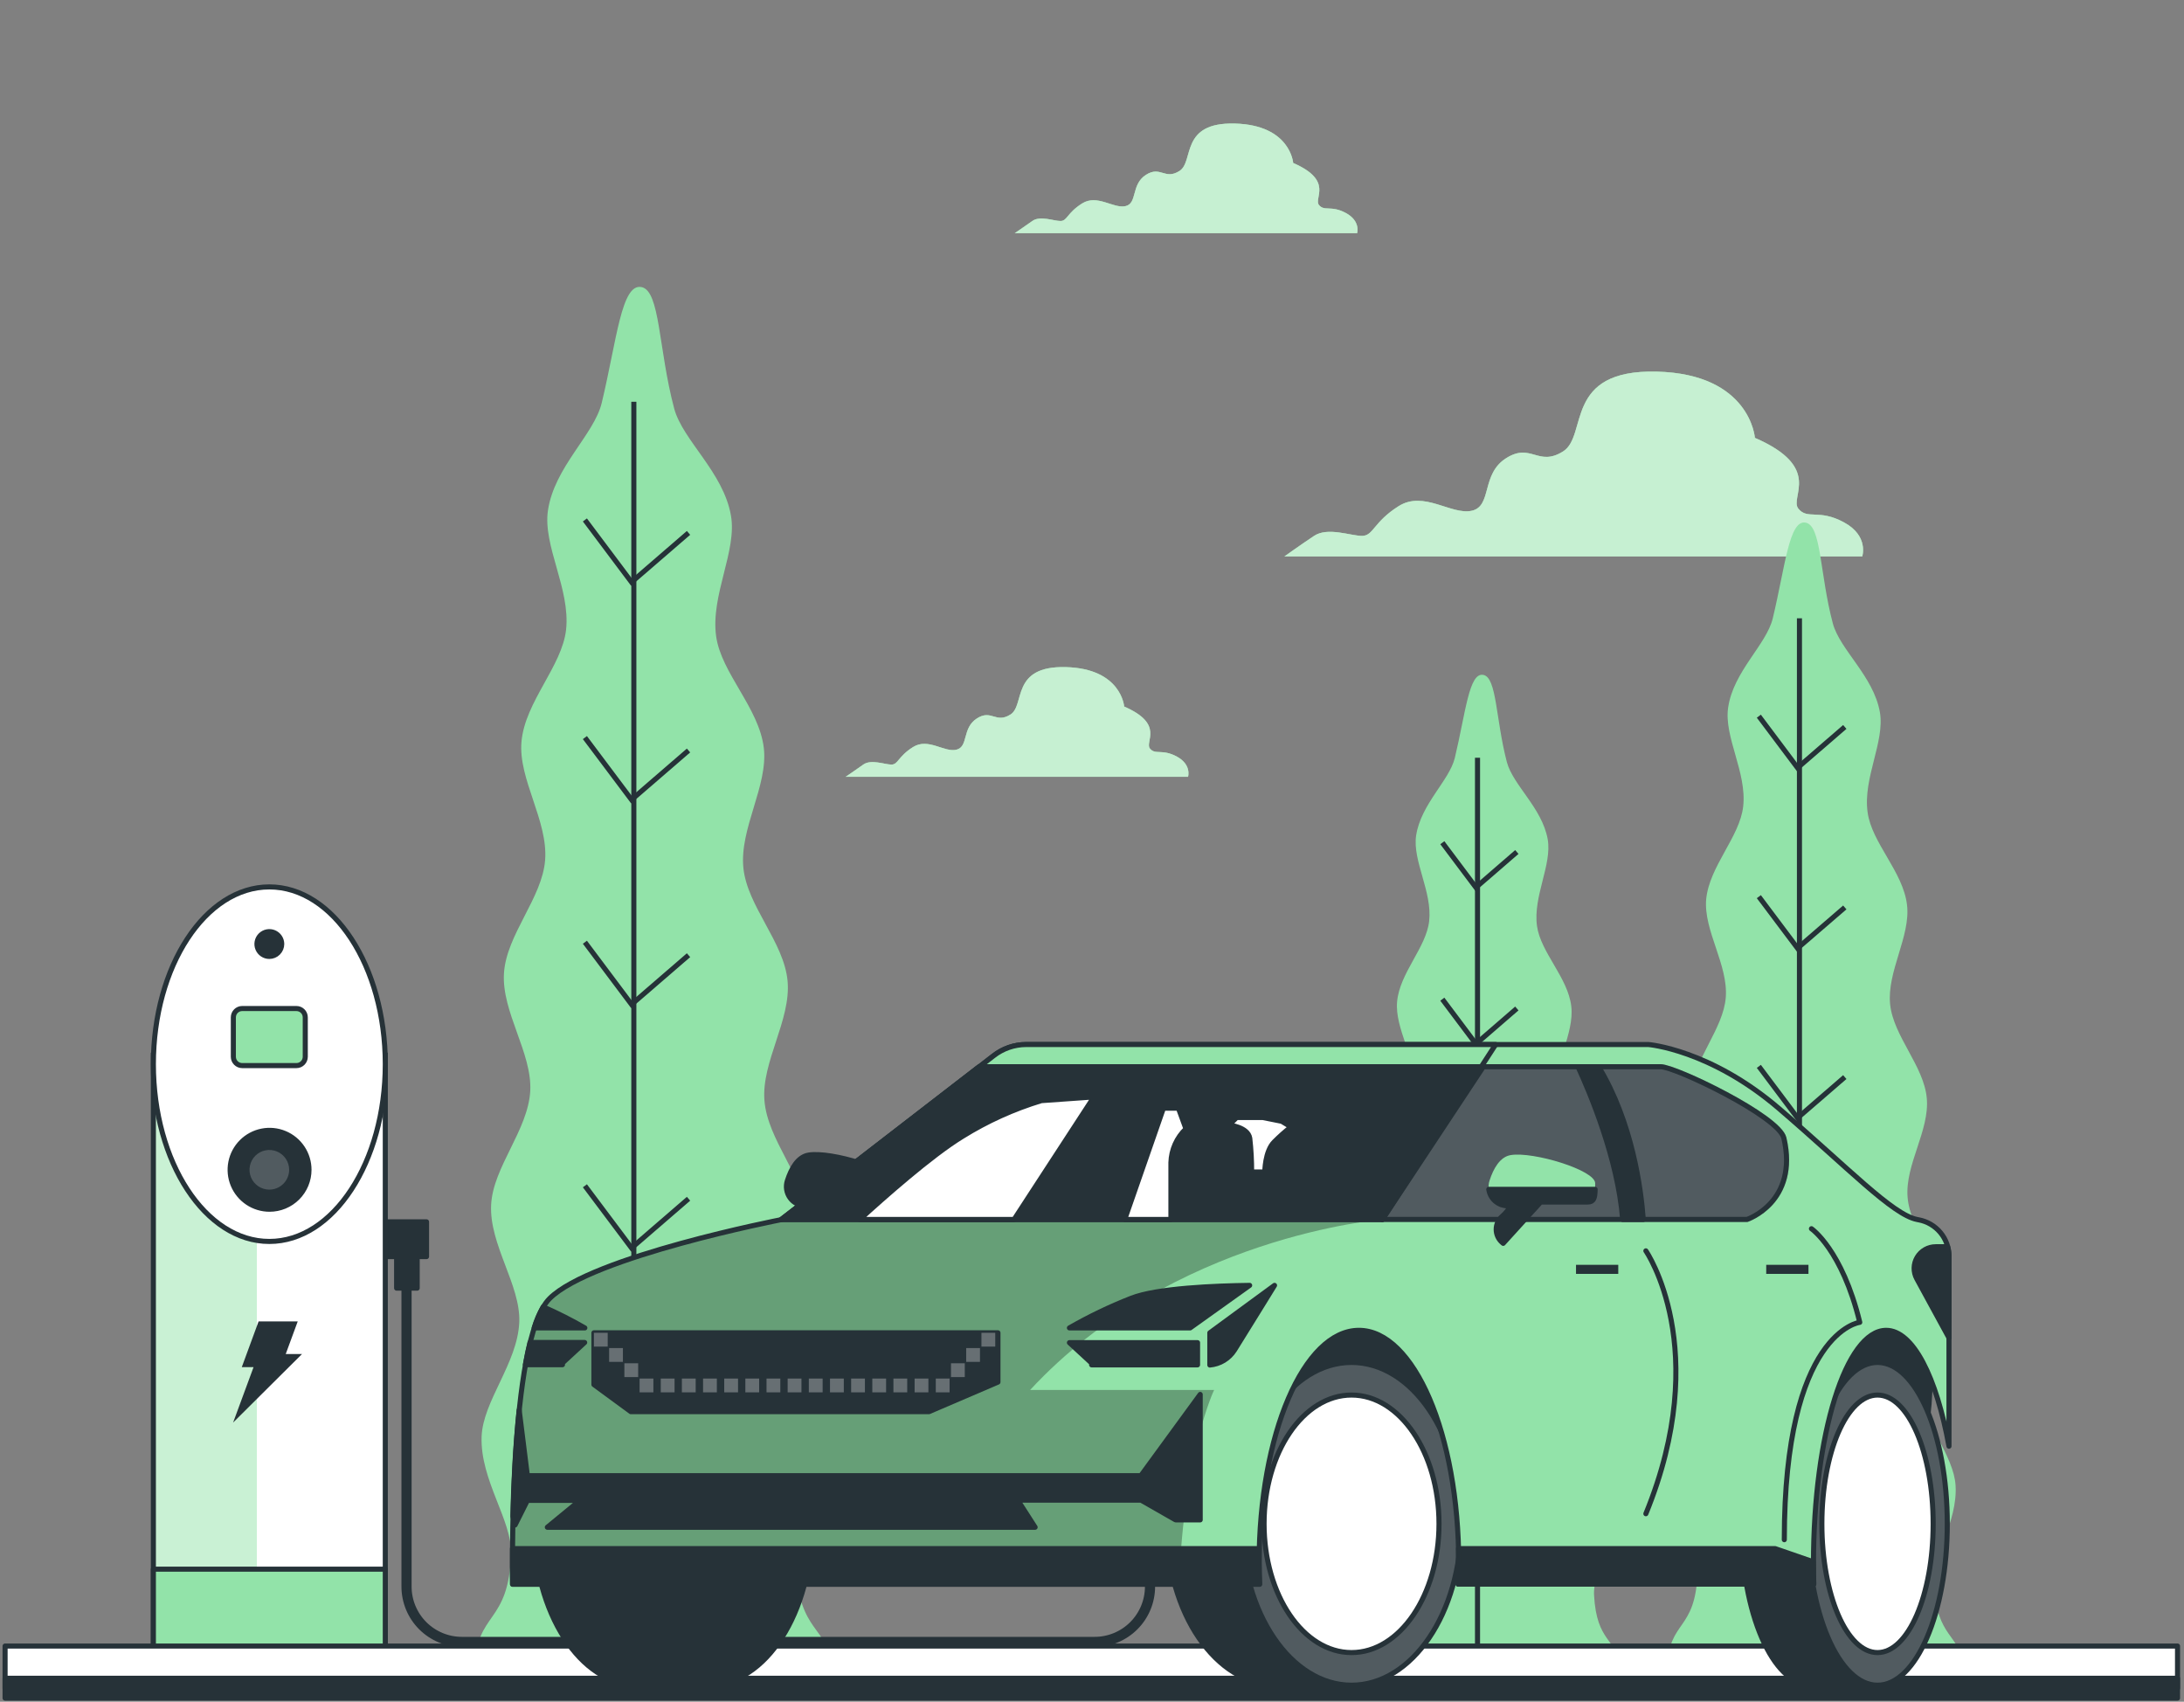 <svg width="430" height="335" viewBox="0 0 430 335" fill="none" xmlns="http://www.w3.org/2000/svg">
<rect x="0" y="0" width="430" height="335" fill="#808080" stroke="none"/>
<path d="M363.048 102.832C358.102 100.126 355.862 102.377 354.066 100.126C352.269 97.875 359 92.042 345.516 86.198C345.516 86.198 344.618 73.613 326.189 73.158C307.759 72.703 312.705 85.744 307.759 88.86C302.813 91.976 301.461 87.063 296.515 90.213C291.57 93.362 293.821 99.649 289.773 100.547C285.726 101.445 280.337 96.5 275.358 99.649C270.379 102.798 270.412 105.493 268.161 105.493C265.91 105.493 261.419 103.697 258.725 105.493C256.03 107.289 252.881 109.54 252.881 109.54H366.651C366.651 109.54 367.993 105.493 363.048 102.832Z" fill="#92E3A9"/>
<path opacity="0.5" d="M363.048 102.832C358.102 100.126 355.862 102.377 354.066 100.126C352.269 97.875 359 92.042 345.516 86.198C345.516 86.198 344.618 73.613 326.189 73.158C307.759 72.703 312.705 85.744 307.759 88.86C302.813 91.976 301.461 87.063 296.515 90.213C291.57 93.362 293.821 99.649 289.773 100.547C285.726 101.445 280.337 96.5 275.358 99.649C270.379 102.798 270.412 105.493 268.161 105.493C265.91 105.493 261.419 103.697 258.725 105.493C256.03 107.289 252.881 109.54 252.881 109.54H366.651C366.651 109.54 367.993 105.493 363.048 102.832Z" fill="#92E3A9"/>
<path d="M265.001 41.943C262.074 40.346 260.743 41.677 259.678 40.346C258.614 39.016 262.606 35.545 254.611 32.085C254.611 32.085 254.079 24.622 243.156 24.323C232.234 24.023 235.161 31.786 232.234 33.648C229.306 35.511 228.508 32.54 225.581 34.447C222.653 36.354 223.984 40.047 221.589 40.579C219.193 41.111 216.044 38.173 213.061 40.047C210.078 41.921 210.134 43.506 208.792 43.506C207.45 43.506 204.8 42.398 203.248 43.506C201.695 44.615 199.788 45.902 199.788 45.902H267.197C267.197 45.902 267.94 43.54 265.001 41.943Z" fill="#92E3A9"/>
<path opacity="0.5" d="M265.001 41.943C262.074 40.346 260.743 41.677 259.678 40.346C258.614 39.016 262.606 35.545 254.611 32.085C254.611 32.085 254.079 24.622 243.156 24.323C232.234 24.023 235.161 31.786 232.234 33.648C229.306 35.511 228.508 32.54 225.581 34.447C222.653 36.354 223.984 40.047 221.589 40.579C219.193 41.111 216.044 38.173 213.061 40.047C210.078 41.921 210.134 43.506 208.792 43.506C207.45 43.506 204.8 42.398 203.248 43.506C201.695 44.615 199.788 45.902 199.788 45.902H267.197C267.197 45.902 267.94 43.54 265.001 41.943Z" fill="#92E3A9"/>
<path d="M231.724 148.95C228.796 147.353 227.465 148.684 226.401 147.353C225.336 146.023 229.328 142.552 221.333 139.092C221.333 139.092 220.801 131.629 209.879 131.33C198.956 131.031 201.884 138.793 198.956 140.656C196.029 142.519 195.219 139.547 192.303 141.454C189.387 143.361 190.706 146.998 188.311 147.586C185.916 148.174 182.767 145.191 179.784 147.054C176.801 148.917 176.845 150.514 175.515 150.514C174.184 150.514 171.523 149.405 169.97 150.514C168.418 151.622 166.5 152.92 166.5 152.92H233.908C233.908 152.92 234.651 150.547 231.724 148.95Z" fill="#92E3A9"/>
<path opacity="0.5" d="M231.724 148.95C228.796 147.353 227.465 148.684 226.401 147.353C225.336 146.023 229.328 142.552 221.333 139.092C221.333 139.092 220.801 131.629 209.879 131.33C198.956 131.031 201.884 138.793 198.956 140.656C196.029 142.519 195.219 139.547 192.303 141.454C189.387 143.361 190.706 146.998 188.311 147.586C185.916 148.174 182.767 145.191 179.784 147.054C176.801 148.917 176.845 150.514 175.515 150.514C174.184 150.514 171.523 149.405 169.97 150.514C168.418 151.622 166.5 152.92 166.5 152.92H233.908C233.908 152.92 234.651 150.547 231.724 148.95Z" fill="#92E3A9"/>
<g opacity="0.6">
<path opacity="0.6" d="M363.048 102.832C358.102 100.126 355.862 102.377 354.066 100.126C352.269 97.875 359 92.042 345.516 86.198C345.516 86.198 344.618 73.613 326.189 73.158C307.759 72.703 312.705 85.744 307.759 88.86C302.813 91.976 301.461 87.063 296.515 90.213C291.57 93.362 293.821 99.649 289.773 100.547C285.726 101.445 280.337 96.5 275.358 99.649C270.379 102.798 270.412 105.493 268.161 105.493C265.91 105.493 261.419 103.697 258.725 105.493C256.03 107.289 252.881 109.54 252.881 109.54H366.651C366.651 109.54 367.993 105.493 363.048 102.832Z" fill="white"/>
<path opacity="0.5" d="M363.048 102.832C358.102 100.126 355.862 102.377 354.066 100.126C352.269 97.875 359 92.042 345.516 86.198C345.516 86.198 344.618 73.613 326.189 73.158C307.759 72.703 312.705 85.744 307.759 88.86C302.813 91.976 301.461 87.063 296.515 90.213C291.57 93.362 293.821 99.649 289.773 100.547C285.726 101.445 280.337 96.5 275.358 99.649C270.379 102.798 270.412 105.493 268.161 105.493C265.91 105.493 261.419 103.697 258.725 105.493C256.03 107.289 252.881 109.54 252.881 109.54H366.651C366.651 109.54 367.993 105.493 363.048 102.832Z" fill="white"/>
</g>
<g opacity="0.6">
<path opacity="0.6" d="M265.001 41.943C262.074 40.346 260.743 41.677 259.678 40.346C258.614 39.016 262.606 35.545 254.611 32.085C254.611 32.085 254.079 24.622 243.156 24.323C232.234 24.023 235.161 31.786 232.234 33.648C229.306 35.511 228.508 32.54 225.581 34.447C222.653 36.354 223.984 40.047 221.589 40.579C219.193 41.111 216.044 38.173 213.061 40.047C210.078 41.921 210.134 43.506 208.792 43.506C207.45 43.506 204.8 42.398 203.248 43.506C201.695 44.615 199.788 45.902 199.788 45.902H267.197C267.197 45.902 267.94 43.54 265.001 41.943Z" fill="white"/>
<path opacity="0.5" d="M265.001 41.943C262.074 40.346 260.743 41.677 259.678 40.346C258.614 39.016 262.606 35.545 254.611 32.085C254.611 32.085 254.079 24.622 243.156 24.323C232.234 24.023 235.161 31.786 232.234 33.648C229.306 35.511 228.508 32.54 225.581 34.447C222.653 36.354 223.984 40.047 221.589 40.579C219.193 41.111 216.044 38.173 213.061 40.047C210.078 41.921 210.134 43.506 208.792 43.506C207.45 43.506 204.8 42.398 203.248 43.506C201.695 44.615 199.788 45.902 199.788 45.902H267.197C267.197 45.902 267.94 43.54 265.001 41.943Z" fill="white"/>
</g>
<g opacity="0.6">
<path opacity="0.6" d="M231.724 148.95C228.796 147.353 227.465 148.684 226.401 147.353C225.336 146.023 229.328 142.552 221.333 139.092C221.333 139.092 220.801 131.629 209.879 131.33C198.956 131.031 201.884 138.793 198.956 140.656C196.029 142.519 195.219 139.547 192.303 141.454C189.387 143.361 190.706 146.998 188.311 147.586C185.916 148.174 182.767 145.191 179.784 147.054C176.801 148.917 176.845 150.514 175.515 150.514C174.184 150.514 171.523 149.405 169.97 150.514C168.418 151.622 166.5 152.92 166.5 152.92H233.908C233.908 152.92 234.651 150.547 231.724 148.95Z" fill="white"/>
<path opacity="0.5" d="M231.724 148.95C228.796 147.353 227.465 148.684 226.401 147.353C225.336 146.023 229.328 142.552 221.333 139.092C221.333 139.092 220.801 131.629 209.879 131.33C198.956 131.031 201.884 138.793 198.956 140.656C196.029 142.519 195.219 139.547 192.303 141.454C189.387 143.361 190.706 146.998 188.311 147.586C185.916 148.174 182.767 145.191 179.784 147.054C176.801 148.917 176.845 150.514 175.515 150.514C174.184 150.514 171.523 149.405 169.97 150.514C168.418 151.622 166.5 152.92 166.5 152.92H233.908C233.908 152.92 234.651 150.547 231.724 148.95Z" fill="white"/>
</g>
<path d="M329.759 328.433H386.899C385.791 321.447 381.355 322.678 380.723 311.8C380.424 306.344 385.469 299.602 385.025 292.428C384.671 286.529 378.849 280.474 378.372 273.721C377.973 267.634 382.93 260.87 382.453 254.305C381.998 248.095 376.099 242.107 375.578 235.687C375.057 229.267 379.936 222.558 379.359 216.193C378.782 209.828 372.783 203.995 372.14 197.708C371.486 191.254 376.199 184.313 375.467 178.147C374.702 171.594 368.514 165.95 367.705 159.895C366.762 153.176 371.142 145.99 370.122 140.191C368.869 133.083 362.249 127.938 360.852 122.693C358.257 112.923 358.634 103.498 355.518 102.888C352.247 102.234 351.504 111.46 349.031 121.739C347.778 126.928 341.269 132.185 340.249 139.292C339.384 145.059 343.964 152.056 343.21 158.753C342.544 164.752 336.557 170.507 335.924 177.027C335.381 183.16 340.271 189.913 339.783 196.322C339.318 202.554 333.474 208.519 333.064 214.818C332.653 221.116 337.71 227.77 337.366 234.024C337.022 240.278 331.267 246.465 330.979 252.631C330.668 259.14 335.802 265.715 335.559 271.759C335.281 278.412 329.615 284.599 329.404 290.454C329.149 297.562 334.372 304.116 334.217 309.527C333.862 321.27 328.484 318.842 328.295 328.289L329.759 328.433Z" fill="#92E3A9"/>
<path d="M354.288 121.717V325.794" stroke="#263238" stroke-miterlimit="10"/>
<path d="M363.214 143.106L353.91 151.146L346.292 140.988" stroke="#263238" stroke-miterlimit="10"/>
<path d="M363.214 178.635L353.91 186.663L346.292 176.517" stroke="#263238" stroke-miterlimit="10"/>
<path d="M363.214 212.034L353.91 220.073L346.292 209.927" stroke="#263238" stroke-miterlimit="10"/>
<path d="M363.214 251.788L353.91 259.827L346.292 249.681" stroke="#263238" stroke-miterlimit="10"/>
<path d="M363.214 291.962L353.91 300.001L346.292 289.855" stroke="#263238" stroke-miterlimit="10"/>
<path d="M269.658 328.433H319.214C318.26 322.379 314.368 323.443 313.847 314.018C313.592 309.283 317.972 303.428 317.595 297.218C317.273 292.106 312.228 286.85 311.84 280.995C311.485 275.717 315.799 269.851 315.377 264.151C314.978 258.773 309.833 253.606 309.411 248.017C308.99 242.429 313.193 236.629 312.738 231.107C312.283 225.585 307.027 220.517 306.484 215.084C305.907 209.484 309.988 203.463 309.367 198.118C308.702 192.429 303.346 187.528 302.614 182.294C301.805 176.462 305.608 170.23 304.721 165.207C303.612 159.041 297.89 154.572 296.682 150.026C294.464 141.554 294.719 133.393 292.058 132.861C289.219 132.284 288.576 140.29 286.424 149.25C285.316 153.685 279.771 158.298 278.818 164.464C278.064 169.465 282.033 175.552 281.379 181.341C280.802 186.541 275.58 191.531 275.07 197.187C274.593 202.498 278.829 208.364 278.396 213.919C277.964 219.475 272.929 224.476 272.575 229.954C272.22 235.432 276.6 241.187 276.3 246.587C276.001 251.987 271.011 257.376 270.756 262.721C270.49 268.376 274.948 274.076 274.726 279.354C274.493 285.165 269.581 290.443 269.403 295.566C269.181 301.731 273.706 307.42 273.573 312.11C273.262 322.29 268.605 320.183 268.438 328.378L269.658 328.433Z" fill="#92E3A9"/>
<path d="M290.904 149.172V326.148" stroke="#263238" stroke-miterlimit="10"/>
<path d="M298.644 167.724L290.583 174.699L283.974 165.895" stroke="#263238" stroke-miterlimit="10"/>
<path d="M298.644 198.528L290.583 205.503L283.974 196.698" stroke="#263238" stroke-miterlimit="10"/>
<path d="M298.644 227.503L290.583 234.466L283.974 225.673" stroke="#263238" stroke-miterlimit="10"/>
<path d="M298.644 261.977L290.583 268.941L283.974 260.137" stroke="#263238" stroke-miterlimit="10"/>
<path d="M298.644 296.808L290.583 303.782L283.974 294.978" stroke="#263238" stroke-miterlimit="10"/>
<path d="M95.21 328.432H164.138C162.818 320.005 157.396 321.491 156.675 308.473C156.32 301.886 162.408 293.747 161.875 285.109C161.443 277.99 154.424 270.693 153.88 262.543C153.393 255.191 159.425 247.019 158.804 239.112C158.249 231.628 151.13 224.442 150.509 216.658C149.888 209.073 155.754 200.834 155.067 193.15C154.379 185.465 147.127 178.424 146.362 170.861C145.575 163.099 151.252 154.705 150.387 147.253C149.456 139.358 142.004 132.527 140.995 125.242C139.886 117.136 145.154 108.476 143.912 101.479C142.404 92.907 134.42 86.698 132.734 80.41C129.607 68.623 129.995 57.257 126.303 56.514C122.355 55.727 121.457 66.871 118.474 79.312C116.966 85.567 109.159 91.909 107.884 100.481C106.842 107.433 112.32 115.883 111.455 123.956C110.645 131.186 103.382 138.138 102.673 146C102.007 153.385 107.906 161.524 107.33 169.287C106.764 176.794 99.712 183.957 99.224 191.586C98.736 199.215 104.768 207.221 104.402 214.75C103.97 222.513 97.051 229.765 96.696 237.194C96.319 245.056 102.517 252.984 102.24 260.27C101.907 268.353 95.077 275.794 94.822 282.813C94.522 291.385 100.821 299.302 100.621 305.822C100.2 319.994 93.713 317.055 93.48 328.454L95.21 328.432Z" fill="#92E3A9"/>
<path d="M124.794 79.091V325.251" stroke="#263238" stroke-miterlimit="10"/>
<path d="M135.562 104.906L124.34 114.597L115.159 102.355" stroke="#263238" stroke-miterlimit="10"/>
<path d="M135.562 147.742L124.34 157.433L115.159 145.202" stroke="#263238" stroke-miterlimit="10"/>
<path d="M135.562 188.038L124.34 197.73L115.159 185.488" stroke="#263238" stroke-miterlimit="10"/>
<path d="M135.562 235.985L124.34 245.677L115.159 233.435" stroke="#263238" stroke-miterlimit="10"/>
<path d="M135.562 284.444L124.34 294.136L115.159 281.894" stroke="#263238" stroke-miterlimit="10"/>
<path d="M80.04 252.263V312.331C80.04 315.222 81.189 317.995 83.233 320.039C85.277 322.083 88.05 323.231 90.941 323.231H215.523C218.414 323.231 221.186 322.083 223.231 320.039C225.275 317.995 226.423 315.222 226.423 312.331V305.489" stroke="#263238" stroke-width="2" stroke-linecap="round" stroke-linejoin="round"/>
<path d="M83.977 240.532H74.696V247.374H83.977V240.532Z" fill="#263238" stroke="#263238" stroke-linecap="round" stroke-linejoin="round"/>
<path d="M75.86 207.731H30.197V331.748H75.86V207.731Z" fill="white"/>
<path d="M30.197 331.748H50.567V224.142L50.445 207.731H30.197V331.748Z" fill="#92E3A9"/>
<path opacity="0.5" d="M30.197 331.748H50.567V224.142L50.445 207.731H30.197V331.748Z" fill="white"/>
<path d="M59.46 266.558H56.255L58.617 260.137H50.911L47.606 269.13H49.924L45.898 280.042L59.46 266.558Z" fill="#263238"/>
<path d="M75.86 207.731H30.197V331.748H75.86V207.731Z" stroke="#263238" stroke-miterlimit="10"/>
<path d="M53.029 244.391C65.638 244.391 75.86 228.767 75.86 209.494C75.86 190.222 65.638 174.598 53.029 174.598C40.419 174.598 30.197 190.222 30.197 209.494C30.197 228.767 40.419 244.391 53.029 244.391Z" fill="white" stroke="#263238" stroke-linecap="round" stroke-linejoin="round"/>
<path d="M58.362 198.539H47.684C46.722 198.539 45.943 199.318 45.943 200.28V208.031C45.943 208.992 46.722 209.772 47.684 209.772H58.362C59.324 209.772 60.103 208.992 60.103 208.031V200.28C60.103 199.318 59.324 198.539 58.362 198.539Z" fill="#92E3A9" stroke="#263238" stroke-linecap="round" stroke-linejoin="round"/>
<path d="M60.835 230.285C60.835 228.75 60.38 227.249 59.527 225.972C58.674 224.696 57.462 223.701 56.043 223.114C54.625 222.526 53.064 222.372 51.558 222.672C50.053 222.971 48.67 223.711 47.584 224.796C46.498 225.882 45.759 227.265 45.46 228.771C45.16 230.276 45.314 231.837 45.901 233.255C46.489 234.674 47.484 235.886 48.76 236.739C50.037 237.592 51.538 238.047 53.073 238.047C54.092 238.047 55.101 237.846 56.043 237.456C56.985 237.066 57.84 236.494 58.561 235.773C59.282 235.053 59.854 234.197 60.244 233.255C60.634 232.314 60.835 231.304 60.835 230.285Z" fill="#263238" stroke="#263238" stroke-linecap="round" stroke-linejoin="round"/>
<path opacity="0.2" d="M56.931 230.286C56.931 229.514 56.703 228.759 56.274 228.117C55.845 227.475 55.235 226.975 54.522 226.68C53.809 226.384 53.024 226.307 52.267 226.458C51.51 226.608 50.814 226.98 50.268 227.526C49.722 228.072 49.351 228.767 49.2 229.524C49.049 230.281 49.127 231.066 49.422 231.78C49.718 232.493 50.218 233.102 50.86 233.531C51.502 233.96 52.256 234.189 53.028 234.189C54.062 234.186 55.054 233.774 55.785 233.043C56.516 232.311 56.929 231.32 56.931 230.286Z" fill="white"/>
<path d="M55.468 185.842C55.468 185.359 55.325 184.888 55.057 184.487C54.789 184.085 54.408 183.773 53.962 183.588C53.516 183.403 53.026 183.355 52.553 183.449C52.079 183.543 51.645 183.776 51.303 184.117C50.962 184.458 50.73 184.893 50.636 185.366C50.542 185.839 50.59 186.33 50.775 186.775C50.959 187.221 51.272 187.602 51.673 187.87C52.074 188.138 52.546 188.281 53.028 188.281C53.675 188.278 54.293 188.021 54.75 187.564C55.207 187.107 55.465 186.488 55.468 185.842Z" fill="#263238" stroke="#263238" stroke-linecap="round" stroke-linejoin="round"/>
<path d="M82.136 246.741H78.089V253.583H82.136V246.741Z" fill="#263238" stroke="#263238" stroke-linecap="round" stroke-linejoin="round"/>
<path d="M75.86 308.905H30.197V331.748H75.86V308.905Z" fill="#92E3A9" stroke="#263238" stroke-linecap="round" stroke-linejoin="round"/>
<path d="M428.726 324.041H1V332.346H428.726V324.041Z" fill="white" stroke="#263238" stroke-linecap="round" stroke-linejoin="round"/>
<path d="M428.726 330.384H1V334.287H428.726V330.384Z" fill="#263238" stroke="#263238" stroke-linecap="round" stroke-linejoin="round"/>
<path d="M159.203 237.371H158.605C158.009 237.371 157.421 237.23 156.891 236.959C156.36 236.688 155.901 236.295 155.552 235.812C155.202 235.33 154.972 234.771 154.88 234.183C154.788 233.594 154.837 232.992 155.023 232.426C155.777 230.097 157.052 227.746 159.203 227.391C163.639 226.648 175.836 230.352 175.836 232.936C175.836 235.519 175.836 236.628 174.351 236.628H165.114L157.717 244.767L157.562 244.634C157.18 244.315 156.873 243.915 156.662 243.464C156.451 243.013 156.342 242.521 156.342 242.023C156.342 241.525 156.451 241.033 156.662 240.582C156.873 240.13 157.18 239.731 157.562 239.412C158.222 238.83 158.777 238.14 159.203 237.371Z" fill="#263238" stroke="#263238" stroke-linecap="round" stroke-linejoin="round"/>
<path d="M242.735 306.122H365.454C365.454 306.122 383.196 294.29 379.492 263.242C375.789 232.193 355.84 252.896 348.444 273.599H293.743C293.743 273.599 281.911 249.935 262.695 252.896C243.478 255.857 242.735 306.122 242.735 306.122Z" fill="#263238" stroke="#263238" stroke-linecap="round" stroke-linejoin="round"/>
<path d="M272.885 299.978C272.885 290.852 270.279 282.646 266.098 276.847V268.198H251.306C239.375 268.198 229.716 282.425 229.716 299.978C229.716 317.532 239.375 331.703 251.306 331.703H266.098V323.054C270.279 317.288 272.885 309.093 272.885 299.978Z" fill="#263238" stroke="#263238" stroke-linecap="round" stroke-linejoin="round"/>
<path d="M266.099 331.748C278.022 331.748 287.688 317.524 287.688 299.978C287.688 282.433 278.022 268.209 266.099 268.209C254.175 268.209 244.509 282.433 244.509 299.978C244.509 317.524 254.175 331.748 266.099 331.748Z" fill="#263238"/>
<path opacity="0.2" d="M266.099 331.748C278.022 331.748 287.688 317.524 287.688 299.978C287.688 282.433 278.022 268.209 266.099 268.209C254.175 268.209 244.509 282.433 244.509 299.978C244.509 317.524 254.175 331.748 266.099 331.748Z" fill="white"/>
<path d="M266.099 331.748C278.022 331.748 287.688 317.524 287.688 299.978C287.688 282.433 278.022 268.209 266.099 268.209C254.175 268.209 244.509 282.433 244.509 299.978C244.509 317.524 254.175 331.748 266.099 331.748Z" stroke="#263238" stroke-linecap="round" stroke-linejoin="round"/>
<path d="M139.532 268.198H125.504C114.238 268.198 105.101 282.425 105.101 299.978C105.101 317.532 114.283 331.703 125.504 331.703H139.487C150.753 331.703 159.891 317.476 159.891 299.934C159.891 282.391 150.798 268.198 139.532 268.198Z" fill="#263238" stroke="#263238" stroke-linecap="round" stroke-linejoin="round"/>
<path d="M266.099 325.327C275.61 325.327 283.32 313.978 283.32 299.978C283.32 285.978 275.61 274.629 266.099 274.629C256.588 274.629 248.878 285.978 248.878 299.978C248.878 313.978 256.588 325.327 266.099 325.327Z" fill="white" stroke="#263238" stroke-linecap="round" stroke-linejoin="round"/>
<path d="M373.981 299.978C373.981 290.852 372.318 282.646 369.656 276.847V268.198H356.594C349.009 268.198 342.855 282.425 342.855 299.978C342.855 317.532 349.009 331.703 356.594 331.703H369.656V323.054C372.318 317.288 373.981 309.093 373.981 299.978Z" fill="#263238" stroke="#263238" stroke-linecap="round" stroke-linejoin="round"/>
<path d="M369.656 331.748C377.244 331.748 383.395 317.524 383.395 299.978C383.395 282.433 377.244 268.209 369.656 268.209C362.069 268.209 355.917 282.433 355.917 299.978C355.917 317.524 362.069 331.748 369.656 331.748Z" fill="#263238"/>
<path opacity="0.2" d="M369.656 331.748C377.244 331.748 383.395 317.524 383.395 299.978C383.395 282.433 377.244 268.209 369.656 268.209C362.069 268.209 355.917 282.433 355.917 299.978C355.917 317.524 362.069 331.748 369.656 331.748Z" fill="white"/>
<path d="M369.656 331.748C377.244 331.748 383.395 317.524 383.395 299.978C383.395 282.433 377.244 268.209 369.656 268.209C362.069 268.209 355.917 282.433 355.917 299.978C355.917 317.524 362.069 331.748 369.656 331.748Z" stroke="#263238" stroke-linecap="round" stroke-linejoin="round"/>
<path d="M369.657 325.327C375.708 325.327 380.613 313.978 380.613 299.978C380.613 285.978 375.708 274.629 369.657 274.629C363.606 274.629 358.701 285.978 358.701 299.978C358.701 313.978 363.606 325.327 369.657 325.327Z" fill="white" stroke="#263238" stroke-linecap="round" stroke-linejoin="round"/>
<path d="M247.902 307.73C247.902 282.414 256.707 261.889 267.551 261.889C278.396 261.889 287.201 282.414 287.201 307.73C287.201 309.127 287.201 310.502 287.112 311.855H357.115C357.071 310.502 357.049 309.127 357.049 307.73C357.049 282.414 363.458 261.889 371.364 261.889C376.643 261.889 381.255 271.059 383.728 284.698V247.307C383.728 245.603 383.132 243.952 382.042 242.641C380.952 241.331 379.438 240.443 377.763 240.132L377.43 240.066C372.573 239.09 363.846 229.875 350.262 218.232C336.679 206.589 324.548 205.624 324.548 205.624H202.017C199.697 205.633 197.446 206.414 195.619 207.842L153.825 240.099C153.825 240.099 116.467 247.373 108.217 255.623C99.967 263.874 100.943 311.888 100.943 311.888H247.991C247.935 310.502 247.902 309.127 247.902 307.73Z" fill="#92E3A9"/>
<path opacity="0.3" d="M272.164 240.066L278.651 205.624H202.017C199.697 205.633 197.446 206.414 195.619 207.842L153.825 240.099C153.825 240.099 116.467 247.373 108.217 255.623C99.967 263.874 100.943 311.888 100.943 311.888H232.145C233.099 285.962 239.042 273.632 239.042 273.632H202.815C230.903 243.282 272.164 240.066 272.164 240.066Z" fill="black"/>
<path d="M247.902 307.73C247.902 282.414 256.707 261.889 267.551 261.889C278.396 261.889 287.201 282.414 287.201 307.73C287.201 309.127 287.201 310.502 287.112 311.855H357.115C357.071 310.502 357.049 309.127 357.049 307.73C357.049 282.414 363.458 261.889 371.364 261.889C376.643 261.889 381.255 271.059 383.728 284.698V247.307C383.728 245.603 383.132 243.952 382.042 242.641C380.952 241.331 379.438 240.443 377.763 240.132L377.43 240.066C372.573 239.09 363.846 229.875 350.262 218.232C336.679 206.589 324.548 205.624 324.548 205.624H202.017C199.697 205.633 197.446 206.414 195.619 207.842L153.825 240.099C153.825 240.099 116.467 247.373 108.217 255.623C99.967 263.874 100.943 311.888 100.943 311.888H247.991C247.935 310.502 247.902 309.127 247.902 307.73Z" stroke="#263238" stroke-linecap="round" stroke-linejoin="round"/>
<path d="M294.475 205.624H202.017C199.697 205.633 197.446 206.413 195.619 207.842L153.825 240.099H272.164L294.475 205.624Z" fill="#92E3A9" stroke="#263238" stroke-linecap="round" stroke-linejoin="round"/>
<path d="M246.039 253.039C239.386 253.128 227.732 253.572 222.686 255.59C218.506 257.231 214.451 259.177 210.555 261.411H234.318L246.039 253.039Z" fill="#263238" stroke="#263238" stroke-linecap="round" stroke-linejoin="round"/>
<path d="M235.782 268.686V264.317H210.555L215.124 268.53C215.051 268.574 214.984 268.626 214.924 268.686H235.782Z" fill="#263238" stroke="#263238" stroke-linecap="round" stroke-linejoin="round"/>
<path d="M238.199 262.376V268.719C239.181 268.634 240.13 268.323 240.972 267.812C241.815 267.3 242.528 266.601 243.056 265.769C245.485 261.888 250.94 253.039 250.94 253.039L238.199 262.376Z" fill="#263238" stroke="#263238" stroke-linecap="round" stroke-linejoin="round"/>
<path d="M110.545 268.497L115.114 264.284H104.347C104.014 265.648 103.704 267.111 103.438 268.653H110.745C110.683 268.596 110.616 268.544 110.545 268.497Z" fill="#263238" stroke="#263238" stroke-linecap="round" stroke-linejoin="round"/>
<path d="M106.942 257.265C106.198 258.577 105.603 259.968 105.167 261.412H115.147C112.49 259.881 109.75 258.497 106.942 257.265Z" fill="#263238" stroke="#263238" stroke-linecap="round" stroke-linejoin="round"/>
<path d="M272.164 240.065H343.953C343.953 240.065 354.143 236.672 351.227 224.053C350.24 219.773 329.881 209.993 326.976 209.993H292.046L272.164 240.065Z" fill="#263238"/>
<path opacity="0.2" d="M272.164 240.065H343.953C343.953 240.065 354.143 236.672 351.227 224.053C350.24 219.773 329.881 209.993 326.976 209.993H292.046L272.164 240.065Z" fill="white" stroke="#263238" stroke-linecap="round" stroke-linejoin="round"/>
<path d="M272.164 240.065H343.953C343.953 240.065 354.143 236.672 351.227 224.053C350.24 219.773 329.881 209.993 326.976 209.993H292.046L272.164 240.065Z" stroke="#263238" stroke-linecap="round" stroke-linejoin="round"/>
<path d="M192.769 209.993L153.792 240.065H272.164L291.647 209.993H192.769Z" fill="#263238" stroke="#263238" stroke-linecap="round" stroke-linejoin="round"/>
<path d="M116.933 262.376V272.567L124.207 277.901H182.9L196.483 272.079V262.376H116.933Z" fill="#263238" stroke="#263238" stroke-linecap="round" stroke-linejoin="round"/>
<path opacity="0.3" d="M119.649 262.376H116.933V265.093H119.649V262.376Z" fill="white"/>
<path opacity="0.3" d="M122.643 265.381H119.927V268.097H122.643V265.381Z" fill="white"/>
<path opacity="0.3" d="M125.648 268.375H122.932V271.092H125.648V268.375Z" fill="white"/>
<path opacity="0.3" d="M128.643 271.38H125.926V274.097H128.643V271.38Z" fill="white"/>
<path opacity="0.3" d="M195.951 262.376H193.234V265.093H195.951V262.376Z" fill="white"/>
<path opacity="0.3" d="M192.946 265.381H190.229V268.097H192.946V265.381Z" fill="white"/>
<path opacity="0.3" d="M189.952 268.375H187.235V271.092H189.952V268.375Z" fill="white"/>
<path opacity="0.3" d="M186.958 271.38H184.241V274.097H186.958V271.38Z" fill="white"/>
<path opacity="0.3" d="M132.812 271.38H130.095V274.097H132.812V271.38Z" fill="white"/>
<path opacity="0.3" d="M136.97 271.38H134.253V274.097H136.97V271.38Z" fill="white"/>
<path opacity="0.3" d="M141.14 271.38H138.423V274.097H141.14V271.38Z" fill="white"/>
<path opacity="0.3" d="M145.309 271.38H142.592V274.097H145.309V271.38Z" fill="white"/>
<path opacity="0.3" d="M149.467 271.38H146.75V274.097H149.467V271.38Z" fill="white"/>
<path opacity="0.3" d="M153.637 271.38H150.92V274.097H153.637V271.38Z" fill="white"/>
<path opacity="0.3" d="M157.795 271.38H155.078V274.097H157.795V271.38Z" fill="white"/>
<path opacity="0.3" d="M161.964 271.38H159.248V274.097H161.964V271.38Z" fill="white"/>
<path opacity="0.3" d="M166.133 271.38H163.417V274.097H166.133V271.38Z" fill="white"/>
<path opacity="0.3" d="M170.292 271.38H167.575V274.097H170.292V271.38Z" fill="white"/>
<path opacity="0.3" d="M174.461 271.38H171.745V274.097H174.461V271.38Z" fill="white"/>
<path opacity="0.3" d="M178.62 271.38H175.903V274.097H178.62V271.38Z" fill="white"/>
<path opacity="0.3" d="M182.789 271.38H180.072V274.097H182.789V271.38Z" fill="white"/>
<path d="M224.616 290.509H103.837L102.218 277.568C101.475 284.687 101.109 292.261 100.987 298.493L101.409 300.211L103.837 295.366H114.194L107.763 300.655H203.802L200.376 295.321H224.66L231.458 299.202H236.303V274.508L224.616 290.509Z" fill="#263238" stroke="#263238" stroke-linecap="round" stroke-linejoin="round"/>
<path d="M297.435 237.371H296.837C296.242 237.369 295.656 237.227 295.126 236.955C294.597 236.683 294.14 236.29 293.792 235.808C293.443 235.326 293.214 234.768 293.123 234.18C293.031 233.592 293.081 232.991 293.266 232.426C294.009 230.097 295.295 227.746 297.435 227.391C301.871 226.648 314.069 230.352 314.069 232.936C314.069 235.519 314.069 236.628 312.594 236.628H303.357L295.961 244.767L295.805 244.634C295.423 244.315 295.116 243.915 294.905 243.464C294.694 243.013 294.585 242.521 294.585 242.023C294.585 241.525 294.694 241.033 294.905 240.582C295.116 240.13 295.423 239.731 295.805 239.412C296.461 238.83 297.013 238.14 297.435 237.371Z" fill="#92E3A9"/>
<path d="M319.48 240.065H323.538C323.106 234.111 321.409 221.004 314.745 209.993H310.687C313.026 215.06 318.571 228.134 319.48 240.065Z" fill="#263238" stroke="#263238" stroke-linecap="round" stroke-linejoin="round"/>
<path d="M232.012 218.155L233.498 222.213C231.672 223.953 230.608 226.345 230.537 228.867V240.066H221.433L229.062 218.155H232.012ZM189.509 223.699C183.266 227.503 173.84 235.897 169.261 240.066H199.655L215.379 215.937L205.033 216.669C199.573 218.324 194.354 220.687 189.509 223.699ZM252.349 220.738L248.645 219.995H243.478L241.992 221.481C241.992 221.481 245.696 221.847 246.061 224.065C246.313 226.274 246.435 228.495 246.427 230.718H249.022C249.022 230.718 249.022 226.649 250.863 224.808C251.908 223.752 253.019 222.763 254.189 221.847L252.349 220.738Z" fill="white" stroke="#263238" stroke-linecap="round" stroke-linejoin="round"/>
<path d="M295.806 244.634L295.961 244.767L303.357 236.628H312.594C313.814 236.628 314.024 235.863 314.058 234.133H293.122C293.248 235.03 293.692 235.851 294.375 236.446C295.057 237.04 295.932 237.369 296.837 237.371H297.436C297.01 238.14 296.455 238.83 295.794 239.411C295.413 239.732 295.107 240.132 294.897 240.583C294.687 241.035 294.579 241.527 294.58 242.025C294.581 242.523 294.691 243.015 294.903 243.466C295.115 243.917 295.423 244.315 295.806 244.634Z" fill="#263238" stroke="#263238" stroke-linecap="round" stroke-linejoin="round"/>
<path d="M318.615 248.992H310.298V250.777H318.615V248.992Z" fill="#263238"/>
<path d="M356.062 248.992H347.745V250.777H356.062V248.992Z" fill="#263238"/>
<path d="M356.649 241.884C356.649 241.884 362.671 245.976 366.164 260.314C366.164 260.314 351.305 262.088 351.305 303.105" stroke="#263238" stroke-linecap="round" stroke-linejoin="round"/>
<path d="M349.497 304.857H287.156C287.156 305.811 287.156 306.764 287.156 307.729C287.156 309.126 287.156 310.501 287.067 311.854H357.071C357.026 310.501 357.004 309.126 357.004 307.729V307.452L349.497 304.857Z" fill="#263238" stroke="#263238" stroke-linecap="round" stroke-linejoin="round"/>
<path d="M247.902 307.729C247.902 306.764 247.902 305.811 247.902 304.857H100.898C100.898 309.126 100.898 311.854 100.898 311.854H247.991C247.935 310.501 247.902 309.126 247.902 307.729Z" fill="#263238" stroke="#263238" stroke-linecap="round" stroke-linejoin="round"/>
<path d="M381.122 245.433C380.384 245.433 379.657 245.625 379.016 245.991C378.374 246.356 377.838 246.883 377.461 247.518C377.084 248.154 376.879 248.876 376.865 249.615C376.852 250.353 377.031 251.083 377.385 251.731L383.728 263.374V247.307C383.72 246.673 383.63 246.044 383.462 245.433H381.122Z" fill="#263238" stroke="#263238" stroke-linecap="round" stroke-linejoin="round"/>
<path d="M324.049 246.242C324.049 246.242 337.355 265.459 324.049 297.993" stroke="#263238" stroke-linecap="round" stroke-linejoin="round"/>
</svg>
